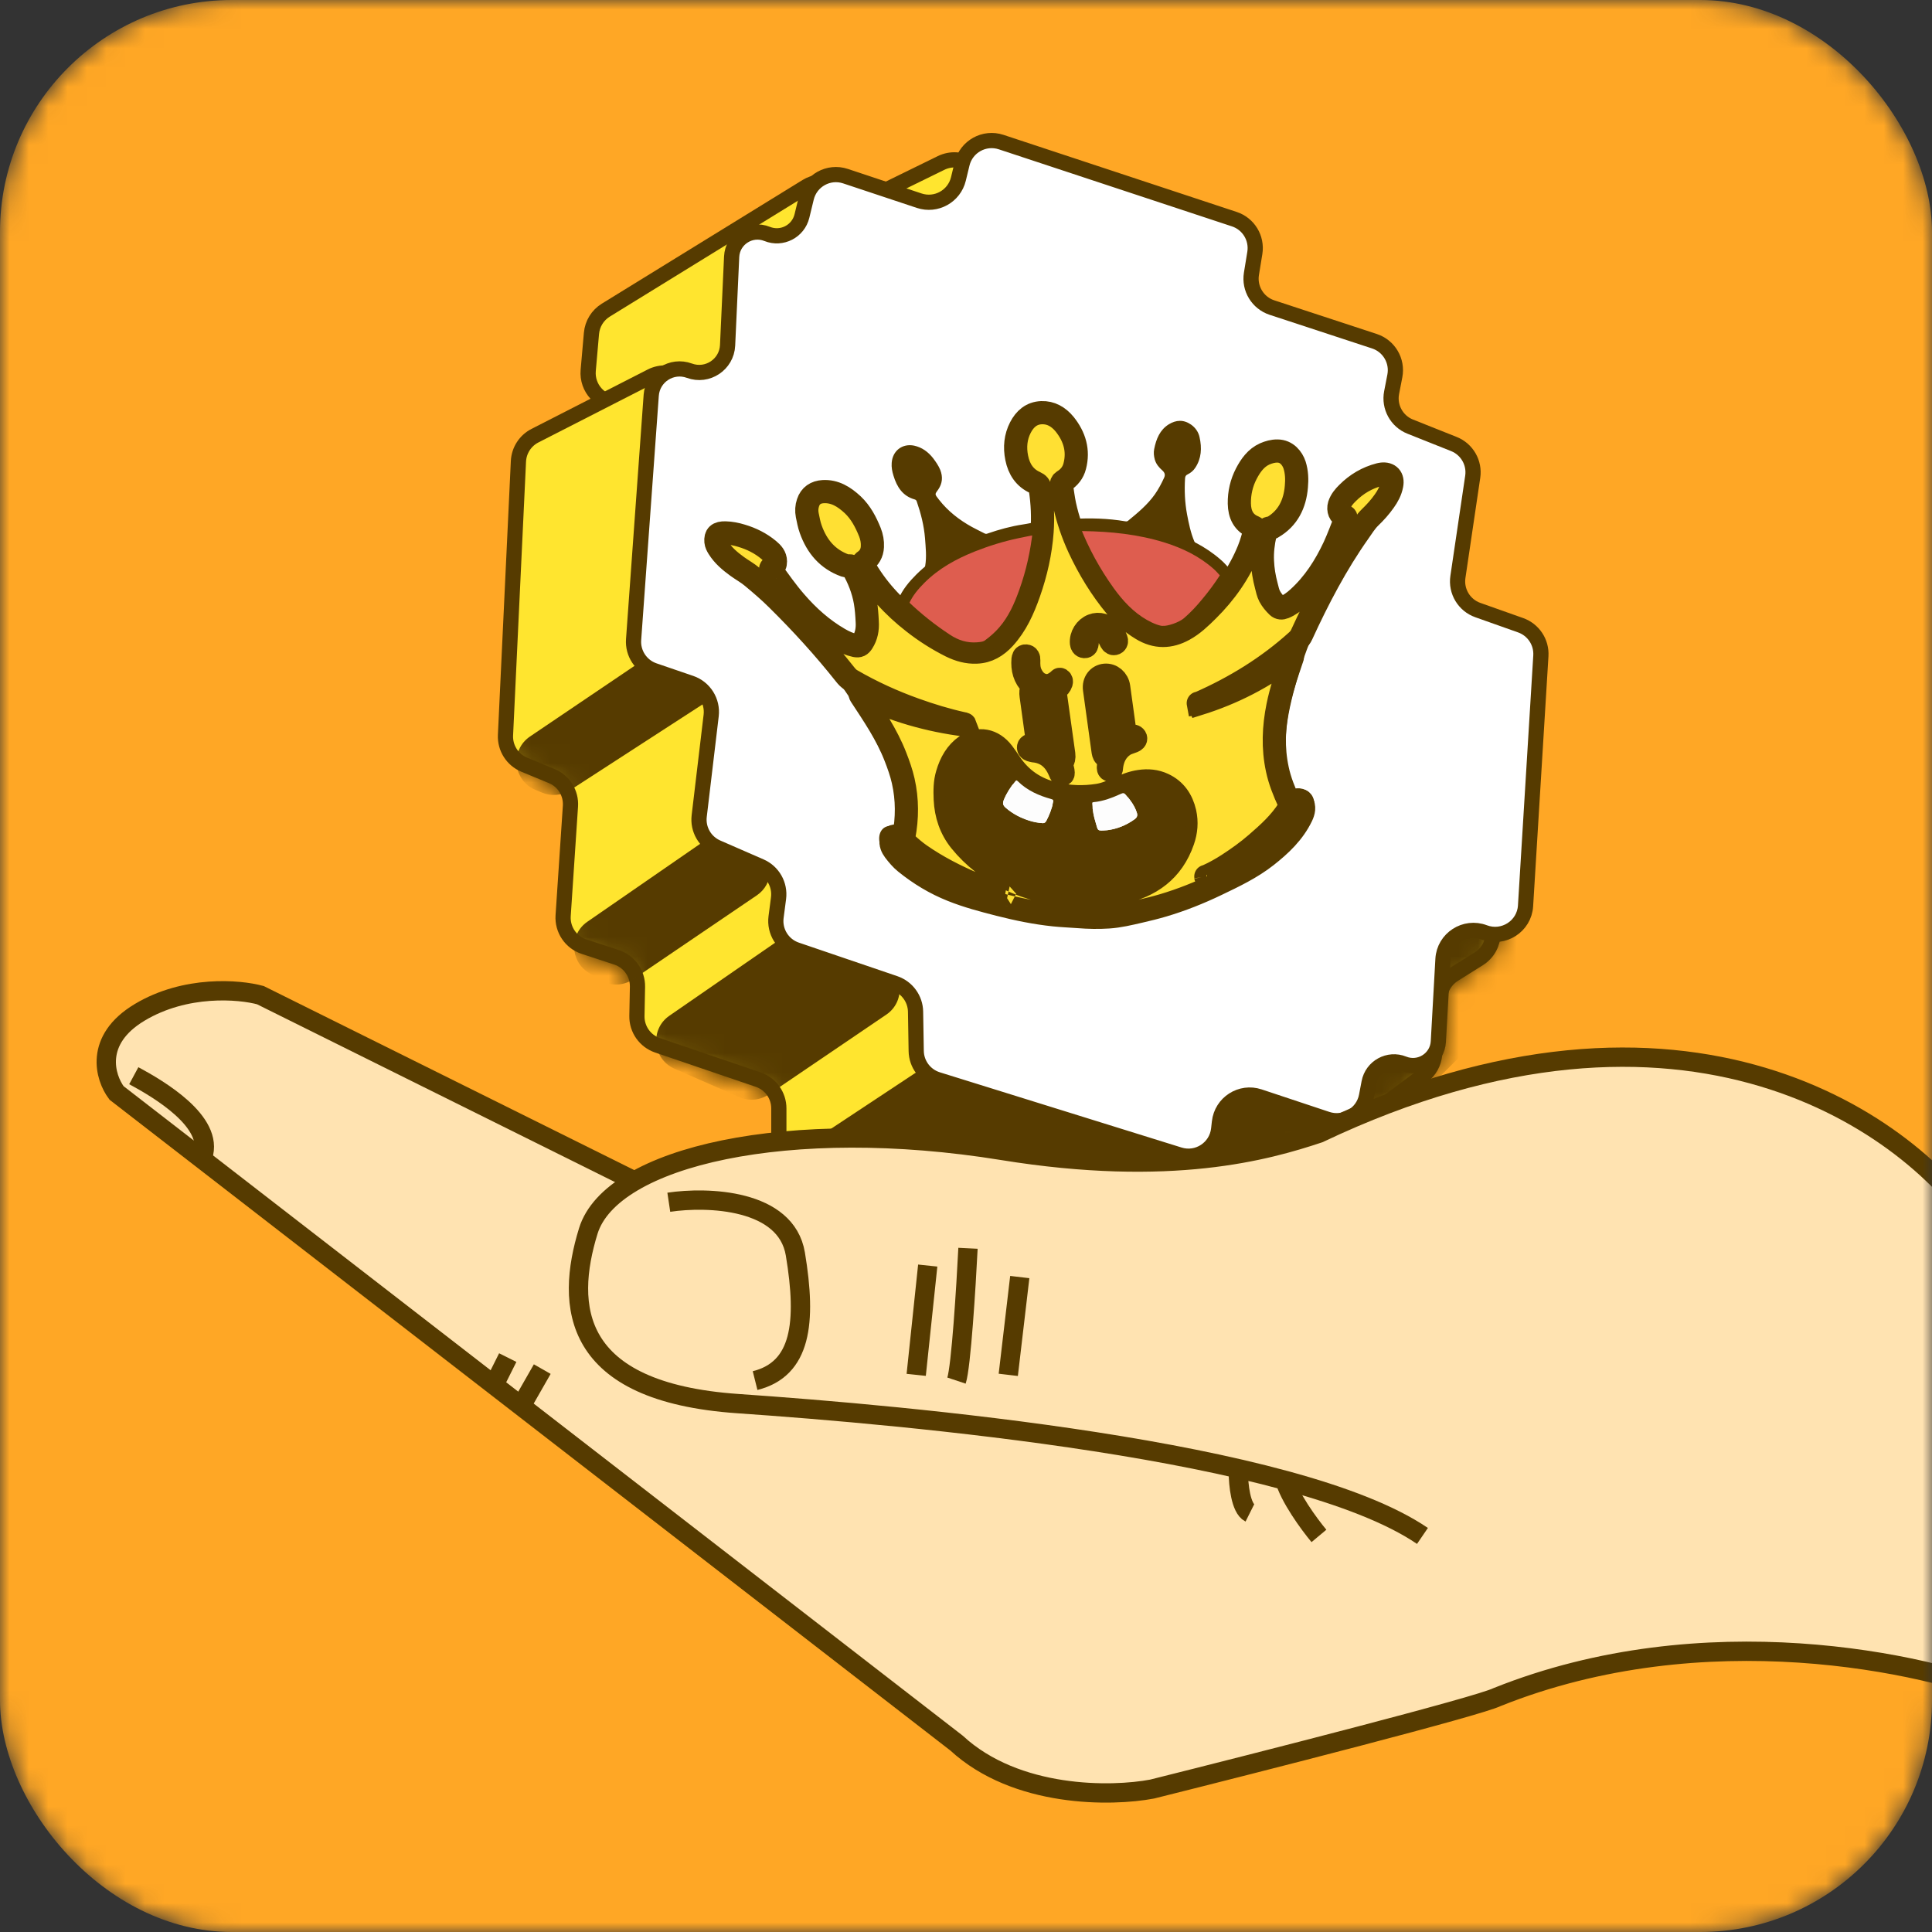 <svg width="100" height="100" viewBox="0 0 100 100" fill="none" xmlns="http://www.w3.org/2000/svg">
<rect x="0" y="0" width="100" height="100" fill="#333333" stroke="none"/>
<mask id="mask0_3818_2456" style="mask-type:alpha" maskUnits="userSpaceOnUse" x="0" y="0" width="100" height="100">
<rect width="100" height="100" rx="12" fill="white"/>
</mask>
<g mask="url(#mask0_3818_2456)">
<rect width="100" height="100" rx="12" fill="#FFA725"/>
<path d="M77.498 87.837C88.218 83.549 99.633 86.051 104 87.837L102.401 63.268L34.731 62.067L13.477 51.509C12.385 51.211 9.606 50.973 7.224 52.402C4.842 53.832 5.437 55.777 6.033 56.571L49.508 90.22C52.604 93.078 57.547 92.999 59.632 92.602C65.19 91.212 76.545 88.314 77.498 87.837Z" fill="#FFE3B1" stroke="#563B00"/>
<path d="M68.268 79.499C67.771 78.904 66.719 77.474 66.481 76.522" stroke="#563B00"/>
<path d="M6.925 55.678C8.215 56.373 11.093 58.06 10.498 59.847" stroke="#563B00"/>
<path d="M64.098 76.225C64.098 76.82 64.217 78.071 64.693 78.309M28.067 70.865L26.876 72.95M26.281 70.269L25.685 71.461" stroke="#563B00"/>
<path d="M45.742 9.889L48.706 8.437C49.73 7.935 50.931 8.654 50.973 9.793L51.06 12.165C51.076 12.618 50.897 13.056 50.568 13.367L43.131 20.395C42.841 20.669 42.457 20.823 42.058 20.826L32.023 20.883C31.096 20.889 30.364 20.095 30.446 19.171L30.614 17.255C30.658 16.759 30.933 16.313 31.357 16.052L41.748 9.651C42.138 9.411 42.614 9.353 43.051 9.492L44.572 9.975C44.959 10.098 45.378 10.067 45.742 9.889Z" fill="#FFE52F" stroke="#563B00" stroke-width="0.787"/>
<path d="M27.69 22.55L33.699 19.478C34.206 19.219 34.812 19.253 35.287 19.568L76.576 46.981C77.529 47.613 77.511 49.019 76.542 49.627L75.249 50.437C74.832 50.699 74.561 51.142 74.517 51.633L74.258 54.576C74.219 55.024 73.99 55.433 73.63 55.702L70.087 58.336L63.672 62.875C63.271 63.159 62.761 63.239 62.293 63.093L60.1 62.408C59.65 62.267 59.16 62.336 58.766 62.595L55.609 64.668C55.209 64.93 54.711 64.997 54.256 64.848L41.399 60.65C40.751 60.439 40.313 59.835 40.313 59.153L40.313 57.371C40.313 56.697 39.884 56.098 39.246 55.881L34.034 54.106C33.386 53.885 32.954 53.27 32.967 52.585L32.996 51.077C33.009 50.386 32.57 49.767 31.913 49.551L30.228 48.998C29.545 48.773 29.101 48.114 29.148 47.397L29.526 41.728C29.571 41.053 29.181 40.426 28.556 40.168L27.136 39.581C26.522 39.327 26.133 38.715 26.164 38.051L26.834 23.878C26.861 23.314 27.187 22.807 27.69 22.55Z" fill="#FFE52F" stroke="#563B00" stroke-width="0.787"/>
<mask id="mask1_3818_2456" style="mask-type:alpha" maskUnits="userSpaceOnUse" x="25" y="18" width="53" height="48">
<path d="M27.686 22.55L33.695 19.478C34.202 19.219 34.809 19.253 35.283 19.568L76.572 46.981C77.525 47.613 77.507 49.019 76.538 49.627L75.246 50.437C74.828 50.699 74.557 51.142 74.514 51.633L74.255 54.576C74.215 55.024 73.986 55.433 73.626 55.702L70.083 58.336L63.668 62.875C63.267 63.159 62.758 63.239 62.289 63.093L60.096 62.408C59.646 62.267 59.156 62.336 58.762 62.595L55.606 64.668C55.205 64.93 54.707 64.997 54.252 64.848L41.395 60.65C40.747 60.439 40.309 59.835 40.309 59.153L40.309 57.371C40.309 56.697 39.88 56.098 39.242 55.881L34.03 54.106C33.382 53.885 32.95 53.27 32.963 52.585L32.992 51.077C33.005 50.386 32.566 49.767 31.909 49.551L30.224 48.998C29.541 48.773 29.097 48.114 29.145 47.397L29.522 41.728C29.567 41.053 29.177 40.426 28.552 40.168L27.132 39.581C26.518 39.327 26.129 38.715 26.16 38.051L26.83 23.878C26.857 23.314 27.183 22.807 27.686 22.55Z" fill="url(#paint0_linear_3818_2456)" stroke="url(#paint1_linear_3818_2456)" stroke-width="0.787"/>
</mask>
<g mask="url(#mask1_3818_2456)">
<path d="M42.773 58.583L47.606 55.385C47.895 55.194 48.239 55.103 48.584 55.127L58.099 55.787C58.464 55.812 58.826 55.71 59.124 55.497L72.65 45.834C72.974 45.603 73.374 45.503 73.769 45.554L80.275 46.402C81.571 46.571 82.109 48.154 81.184 49.078L63.1 67.135C62.678 67.556 62.054 67.703 61.489 67.514L43.144 61.39C41.899 60.975 41.679 59.308 42.773 58.583Z" fill="#563B00"/>
<path d="M39.789 56.648L45.876 52.516C46.861 51.847 46.776 50.37 45.722 49.818L42.536 48.149C42.018 47.878 41.392 47.916 40.911 48.248L34.645 52.576C33.63 53.277 33.778 54.819 34.908 55.314L38.272 56.788C38.768 57.005 39.341 56.953 39.789 56.648Z" fill="#563B00"/>
<path d="M32.773 50.688L39.174 46.342C40.04 45.754 40.102 44.502 39.3 43.831L38.734 43.358C38.191 42.903 37.412 42.867 36.829 43.27L30.399 47.711C29.471 48.352 29.498 49.732 30.45 50.336L31.045 50.714C31.575 51.051 32.254 51.04 32.773 50.688Z" fill="#563B00"/>
<path d="M29.518 40.895L36.364 36.459C37.163 35.941 37.323 34.837 36.704 34.113L36.394 33.751C35.873 33.143 34.979 33.022 34.315 33.47L27.433 38.121C26.397 38.821 26.55 40.391 27.702 40.877L28.05 41.024C28.53 41.227 29.08 41.178 29.518 40.895Z" fill="#563B00"/>
</g>
<path d="M51.821 7.355L63.889 11.344C64.624 11.587 65.073 12.327 64.95 13.091L64.774 14.171C64.65 14.936 65.101 15.678 65.837 15.92L71.142 17.662C71.895 17.91 72.347 18.679 72.197 19.458L72.03 20.32C71.886 21.062 72.29 21.802 72.992 22.082L75.254 22.983C75.932 23.254 76.335 23.955 76.228 24.677L75.461 29.862C75.35 30.607 75.783 31.326 76.492 31.577L78.709 32.363C79.371 32.598 79.797 33.242 79.755 33.944L78.962 46.888C78.897 47.947 77.818 48.638 76.826 48.261C75.83 47.883 74.748 48.58 74.688 49.643L74.449 53.911C74.399 54.81 73.481 55.393 72.645 55.057C71.877 54.747 71.017 55.218 70.863 56.032L70.731 56.726C70.554 57.663 69.591 58.228 68.687 57.927L65.18 56.761C64.229 56.444 63.228 57.086 63.118 58.083L63.078 58.442C62.97 59.426 61.991 60.068 61.045 59.773L48.529 55.878C47.88 55.675 47.434 55.08 47.423 54.4L47.389 52.364C47.378 51.7 46.951 51.114 46.322 50.9L41.223 49.163C40.513 48.922 40.072 48.213 40.169 47.469L40.297 46.49C40.387 45.794 40.007 45.123 39.365 44.843L37.125 43.866C36.488 43.588 36.108 42.926 36.191 42.236L36.81 37.035C36.898 36.297 36.459 35.599 35.757 35.358L33.855 34.707C33.179 34.476 32.743 33.817 32.795 33.104L33.707 20.462C33.777 19.485 34.764 18.849 35.682 19.187C36.616 19.531 37.614 18.868 37.66 17.875L37.87 13.288C37.913 12.367 38.852 11.764 39.707 12.108C40.465 12.413 41.316 11.975 41.508 11.182L41.736 10.242C41.953 9.346 42.889 8.827 43.763 9.118L47.579 10.388C48.453 10.679 49.39 10.16 49.607 9.264L49.797 8.48C50.013 7.585 50.947 7.066 51.821 7.355Z" fill="white" stroke="#563B00" stroke-width="0.787"/>
<path d="M68.266 58.656C87.323 49.603 99.036 58.258 102.51 63.718L102.51 82.477L73.626 79.5C67.075 75.033 46.826 73.246 38.191 72.651C29.555 72.055 29.258 67.589 30.449 63.718C31.64 59.847 40.871 57.762 51.888 59.549C60.614 60.964 65.586 59.549 68.266 58.656Z" fill="#FFE3B1"/>
<path d="M102.51 63.718C99.036 58.258 87.323 49.603 68.266 58.656C65.586 59.549 60.614 60.964 51.888 59.549C40.871 57.762 31.64 59.847 30.449 63.718C29.258 67.589 29.555 72.055 38.191 72.651C46.826 73.246 67.075 75.033 73.626 79.5" stroke="#563B00"/>
<path d="M52.783 66.1L52.188 71.162M50.103 64.611C50.004 66.597 49.746 70.746 49.508 71.46M48.019 65.505L47.423 71.162" stroke="#563B00"/>
<path d="M34.617 62.228C36.602 61.931 40.691 62.05 41.168 64.908C41.763 68.482 41.465 70.864 39.083 71.459" stroke="#563B00"/>
<path d="M46.615 31.13C46.808 30.416 47.267 29.907 47.795 29.454C47.849 29.405 47.879 29.358 47.888 29.288C47.968 28.812 47.913 28.329 47.878 27.852C47.825 27.204 47.666 26.579 47.452 25.959C47.431 25.897 47.403 25.868 47.34 25.849C46.725 25.676 46.424 25.209 46.245 24.617C46.178 24.401 46.136 24.184 46.154 23.96C46.195 23.33 46.707 22.942 47.314 23.066C47.722 23.156 48.04 23.387 48.299 23.718C48.441 23.908 48.576 24.099 48.669 24.325C48.81 24.692 48.776 25.017 48.57 25.327C48.387 25.59 48.358 25.555 48.601 25.862C49.067 26.46 49.653 26.914 50.305 27.274C50.522 27.394 50.75 27.5 50.967 27.613C51.019 27.64 51.067 27.636 51.124 27.612C51.717 27.407 52.326 27.239 52.952 27.145C53.209 27.109 53.461 27.036 53.727 27.025C53.775 27.021 53.785 27.007 53.789 26.95C53.818 26.536 53.803 26.119 53.727 25.702C53.702 25.565 53.7 25.419 53.65 25.278C53.631 25.229 53.609 25.2 53.564 25.185C53.002 24.95 52.645 24.526 52.467 23.941C52.236 23.189 52.282 22.47 52.66 21.809C52.865 21.449 53.181 21.224 53.594 21.175C53.899 21.135 54.21 21.095 54.529 21.205C55.041 21.387 55.374 21.769 55.604 22.242C55.91 22.873 56.031 23.527 55.823 24.185C55.709 24.544 55.506 24.84 55.193 25.039C55.148 25.068 55.128 25.096 55.129 25.152C55.15 25.518 55.193 25.875 55.279 26.234C55.323 26.42 55.379 26.605 55.441 26.789C55.461 26.845 55.469 26.863 55.529 26.858C56.435 26.808 57.339 26.829 58.242 26.982C58.292 26.99 58.341 26.992 58.385 26.957C58.888 26.545 59.395 26.126 59.777 25.585C59.965 25.315 60.119 25.023 60.255 24.726C60.32 24.581 60.292 24.469 60.167 24.354C59.993 24.199 59.842 24.029 59.772 23.788C59.722 23.602 59.704 23.427 59.74 23.246C59.844 22.718 60.035 22.252 60.494 21.964C60.87 21.734 61.261 21.705 61.653 21.98C61.875 22.138 62.034 22.364 62.089 22.631C62.215 23.19 62.186 23.73 61.869 24.208C61.769 24.363 61.632 24.476 61.472 24.554C61.375 24.601 61.346 24.654 61.338 24.768C61.301 25.386 61.326 26.004 61.441 26.62C61.531 27.093 61.628 27.572 61.818 28.024C61.853 28.103 61.897 28.156 61.969 28.194C62.463 28.466 62.932 28.779 63.299 29.233C63.395 29.351 63.48 29.483 63.584 29.619C63.712 29.399 63.833 29.179 63.955 28.959C64.198 28.514 64.387 28.035 64.532 27.541C64.553 27.475 64.548 27.438 64.492 27.386C64.228 27.15 64.076 26.841 63.981 26.507C63.776 25.766 63.996 25.113 64.293 24.485C64.43 24.201 64.573 23.916 64.776 23.67C65.137 23.245 65.59 23.04 66.148 23.117C66.601 23.178 66.946 23.432 67.134 23.871C67.243 24.127 67.276 24.415 67.296 24.692C67.333 25.22 67.251 25.728 67.067 26.2C66.807 26.875 66.401 27.418 65.721 27.694C65.664 27.718 65.656 27.75 65.649 27.789C65.563 28.221 65.514 28.662 65.522 29.111C65.533 29.724 65.727 30.289 65.986 30.842C66.004 30.884 66.028 30.927 66.057 30.962C66.201 31.171 66.284 31.195 66.485 31.063C66.791 30.858 67.048 30.601 67.297 30.332C67.555 30.043 67.806 29.748 68.036 29.43C68.571 28.68 69.02 27.874 69.369 27.007C69.392 26.954 69.406 26.928 69.334 26.89C69.176 26.803 69.081 26.552 69.117 26.327C69.168 25.993 69.366 25.754 69.579 25.532C70.112 24.985 70.738 24.587 71.459 24.339C71.656 24.27 71.847 24.241 72.055 24.381C72.242 24.503 72.27 24.665 72.272 24.855C72.268 25.178 72.136 25.456 71.989 25.716C71.79 26.075 71.535 26.389 71.218 26.652C70.901 26.914 70.681 27.257 70.489 27.629C70.118 28.333 69.733 29.026 69.348 29.718C68.924 30.484 68.573 31.294 68.242 32.109C67.827 33.114 67.426 34.131 67.127 35.184C66.866 36.112 66.624 37.052 66.559 38.032C66.518 38.618 66.531 39.2 66.661 39.783C66.74 40.137 66.842 40.476 67.002 40.797C67.043 40.876 67.067 40.918 67.171 40.877C67.501 40.759 67.874 40.991 67.984 41.343C68.1 41.699 68.018 42.029 67.89 42.338C67.602 43.029 67.136 43.577 66.601 44.062C65.475 45.074 64.161 45.786 62.766 46.348C62.017 46.649 61.249 46.901 60.476 47.122C60.002 47.259 59.509 47.348 59.027 47.467C58.244 47.657 57.437 47.678 56.645 47.756C56.368 47.78 56.085 47.755 55.803 47.742C55.491 47.732 55.177 47.703 54.865 47.693C54.394 47.672 53.93 47.618 53.459 47.553C52.596 47.434 51.738 47.301 50.891 47.067C49.682 46.732 48.499 46.319 47.408 45.644C46.829 45.284 46.296 44.863 45.873 44.306C45.716 44.099 45.581 43.87 45.528 43.615C45.425 43.137 45.672 42.678 46.218 42.756C46.299 42.768 46.299 42.723 46.311 42.678C46.377 42.45 46.385 42.203 46.389 41.968C46.4 41.518 46.339 41.074 46.236 40.634C46.055 39.897 45.757 39.195 45.414 38.517C44.638 36.997 43.661 35.609 42.652 34.25C41.965 33.324 41.224 32.453 40.433 31.619C40.006 31.169 39.606 30.699 39.19 30.242C38.945 29.966 38.66 29.752 38.337 29.571C37.786 29.285 37.318 28.89 36.976 28.351C36.883 28.207 36.82 28.061 36.797 27.892C36.752 27.611 37.006 27.335 37.276 27.356C37.93 27.418 38.559 27.608 39.157 27.928C39.524 28.123 39.888 28.331 40.165 28.667C40.362 28.903 40.412 29.177 40.304 29.408C40.3 29.421 40.296 29.441 40.285 29.448C40.116 29.545 40.25 29.635 40.316 29.717C40.955 30.553 41.663 31.319 42.477 31.968C42.991 32.384 43.515 32.787 44.122 33.042C44.407 33.163 44.493 33.13 44.566 32.819C44.656 32.457 44.671 32.082 44.667 31.696C44.65 31.001 44.392 30.372 44.094 29.753C44.053 29.675 44.012 29.647 43.931 29.629C43.093 29.425 42.511 28.869 42.074 28.123C41.914 27.846 41.771 27.562 41.691 27.246C41.601 26.906 41.482 26.568 41.536 26.209C41.606 25.709 41.984 25.27 42.491 25.193C43.145 25.084 43.669 25.354 44.13 25.831C44.515 26.234 44.882 26.651 45.117 27.161C45.393 27.751 45.456 28.34 45.21 28.932C45.205 28.945 45.201 28.958 45.191 28.971C45.013 29.139 45.108 29.296 45.217 29.469C45.575 30.032 46.009 30.532 46.464 31.01C46.512 31.05 46.54 31.117 46.615 31.13ZM62.042 36.436C62.025 36.399 62.024 36.393 62.024 36.393C62.03 36.392 62.03 36.392 62.036 36.392C62.054 36.39 62.072 36.382 62.09 36.381C63.936 35.564 65.642 34.519 67.145 33.156C67.242 33.065 67.32 32.97 67.376 32.844C68.226 30.983 69.17 29.183 70.341 27.528C70.525 27.271 70.688 26.997 70.919 26.774C71.186 26.509 71.44 26.233 71.654 25.929C71.832 25.679 71.977 25.407 72.038 25.097C72.107 24.718 71.906 24.495 71.534 24.535C71.492 24.538 71.445 24.549 71.404 24.559C70.763 24.724 70.212 25.052 69.747 25.517C69.57 25.691 69.408 25.883 69.327 26.131C69.241 26.392 69.352 26.667 69.571 26.71C69.684 26.732 69.672 26.784 69.647 26.862C69.457 27.341 69.281 27.825 69.066 28.294C68.597 29.304 68.011 30.218 67.193 30.949C66.977 31.146 66.739 31.319 66.469 31.432C66.354 31.48 66.231 31.472 66.134 31.386C65.973 31.235 65.828 31.065 65.72 30.859C65.63 30.69 65.598 30.503 65.548 30.317C65.434 29.891 65.364 29.467 65.346 29.031C65.324 28.559 65.382 28.098 65.483 27.645C65.52 27.471 65.559 27.309 65.786 27.327C65.817 27.331 65.849 27.296 65.883 27.28C66.66 26.825 67.021 26.09 67.103 25.184C67.137 24.814 67.127 24.435 67.009 24.065C66.894 23.715 66.605 23.342 66.124 23.34C65.893 23.342 65.676 23.4 65.469 23.488C65.01 23.687 64.73 24.085 64.51 24.517C64.264 24.982 64.142 25.512 64.151 26.062C64.16 26.612 64.362 27.062 64.909 27.279C64.994 27.316 64.981 27.355 64.965 27.419C64.862 27.771 64.771 28.127 64.635 28.462C64.144 29.664 63.421 30.685 62.521 31.575C62.141 31.951 61.755 32.328 61.279 32.585C60.561 32.979 59.835 33.006 59.09 32.547C58.584 32.237 58.142 31.853 57.762 31.393C56.995 30.462 56.367 29.441 55.857 28.348C55.527 27.636 55.273 26.899 55.106 26.129C55.036 25.8 54.997 25.474 54.946 25.143C54.922 25.019 54.956 24.953 55.051 24.893C55.336 24.71 55.544 24.457 55.632 24.12C55.832 23.323 55.629 22.601 55.107 21.951C54.793 21.568 54.396 21.337 53.911 21.355C53.397 21.376 53.049 21.673 52.819 22.124C52.564 22.615 52.515 23.139 52.629 23.698C52.746 24.283 53.039 24.732 53.584 24.974C53.746 25.048 53.823 25.123 53.85 25.317C53.964 26.054 53.992 26.786 53.94 27.512C53.86 28.608 53.622 29.661 53.263 30.675C52.963 31.537 52.595 32.355 51.981 33.024C51.59 33.451 51.129 33.727 50.548 33.747C50.088 33.763 49.645 33.644 49.221 33.435C48.535 33.098 47.888 32.687 47.28 32.203C46.236 31.385 45.35 30.432 44.696 29.263C44.64 29.166 44.634 29.123 44.728 29.057C44.983 28.876 45.137 28.628 45.158 28.291C45.17 28.03 45.124 27.781 45.03 27.543C44.824 27.017 44.566 26.52 44.14 26.122C43.699 25.705 43.22 25.407 42.604 25.442C42.224 25.464 41.94 25.654 41.826 26.018C41.762 26.22 41.744 26.437 41.786 26.655C41.838 26.904 41.878 27.147 41.966 27.386C42.285 28.288 42.851 28.947 43.741 29.266C43.798 29.286 43.854 29.294 43.914 29.288C43.98 29.282 44.063 29.268 44.119 29.365C44.446 29.924 44.679 30.511 44.791 31.147C44.851 31.49 44.868 31.83 44.891 32.176C44.915 32.573 44.848 32.921 44.643 33.243C44.542 33.397 44.458 33.449 44.27 33.409C43.976 33.347 43.697 33.22 43.432 33.066C42.571 32.561 41.83 31.905 41.17 31.141C40.721 30.618 40.328 30.064 39.928 29.505C39.89 29.452 39.865 29.403 39.952 29.37C40.091 29.32 40.142 29.201 40.14 29.056C40.134 28.791 39.969 28.615 39.79 28.46C39.37 28.112 38.894 27.876 38.386 27.725C38.113 27.642 37.832 27.591 37.55 27.578C37.166 27.568 37.032 27.7 37.059 28.027C37.069 28.146 37.126 28.249 37.189 28.351C37.439 28.753 37.789 29.044 38.161 29.315C38.418 29.501 38.695 29.653 38.943 29.859C39.383 30.231 39.819 30.61 40.233 31.01C41.48 32.24 42.662 33.528 43.747 34.906C43.835 35.018 43.928 35.117 44.054 35.195C45.12 35.815 46.23 36.317 47.376 36.727C48.182 37.016 49.008 37.265 49.836 37.45C49.88 37.459 49.933 37.448 49.962 37.522C48.079 37.285 46.268 36.769 44.527 35.931C44.526 35.963 44.533 35.975 44.54 35.98C45.211 37.003 45.904 38.011 46.349 39.161C46.509 39.571 46.652 39.989 46.753 40.416C46.972 41.384 46.965 42.347 46.785 43.294C46.763 43.435 46.789 43.541 46.901 43.644C47.131 43.858 47.367 44.065 47.629 44.244C48.518 44.867 49.467 45.352 50.455 45.764C50.707 45.868 50.948 45.986 51.213 46.051C51.458 46.111 51.702 46.197 51.95 46.276C51.901 46.274 51.851 46.266 51.807 46.257C50.326 45.928 48.917 45.376 47.627 44.497C47.351 44.307 47.081 44.109 46.84 43.865C46.755 43.778 46.687 43.682 46.682 43.556C46.677 43.392 46.604 43.304 46.436 43.275C46.268 43.245 46.172 43.304 46.134 43.466C46.09 43.679 46.177 43.867 46.296 44.021C46.467 44.247 46.649 44.465 46.868 44.641C47.608 45.24 48.41 45.719 49.274 46.066C50.073 46.387 50.9 46.604 51.726 46.815C52.66 47.055 53.605 47.249 54.562 47.347C54.982 47.391 55.398 47.405 55.816 47.437C56.338 47.473 56.864 47.489 57.382 47.456C57.937 47.419 58.474 47.295 59.003 47.165C59.41 47.072 59.816 46.972 60.214 46.854C61.161 46.573 62.077 46.2 62.968 45.779C63.87 45.35 64.772 44.921 65.557 44.3C66.281 43.729 66.954 43.099 67.37 42.233C67.484 42.001 67.543 41.768 67.393 41.516C67.329 41.401 67.214 41.367 67.075 41.417C66.965 41.459 66.842 41.533 66.884 41.662C66.957 41.884 66.869 42.037 66.761 42.186C66.375 42.733 65.909 43.199 65.396 43.625C64.807 44.114 64.172 44.538 63.489 44.884C63.165 45.046 62.847 45.214 62.499 45.333C62.872 45.173 63.227 44.971 63.567 44.744C64.075 44.414 64.574 44.059 65.036 43.657C65.655 43.12 66.261 42.573 66.71 41.861C66.78 41.748 66.778 41.646 66.725 41.525C66.472 40.971 66.242 40.409 66.117 39.813C65.885 38.707 65.93 37.62 66.147 36.544C66.316 35.699 66.6 34.895 66.872 34.086C66.884 34.041 66.921 33.999 66.885 33.92C65.425 35.063 63.804 35.886 62.042 36.436ZM50.593 33.547C50.792 33.529 51.002 33.51 51.163 33.395C51.444 33.186 51.71 32.953 51.946 32.679C52.455 32.089 52.771 31.383 53.034 30.645C53.399 29.631 53.631 28.578 53.749 27.491C53.763 27.376 53.731 27.36 53.636 27.381C53.31 27.442 52.984 27.509 52.653 27.577C51.861 27.742 51.09 27.982 50.346 28.277C49.343 28.677 48.41 29.19 47.634 29.962C47.286 30.31 46.967 30.687 46.764 31.154C46.723 31.253 46.743 31.308 46.814 31.384C47.487 32.026 48.204 32.595 48.974 33.103C49.481 33.425 50.008 33.586 50.593 33.547ZM60.211 32.694C60.767 32.618 61.158 32.501 61.479 32.226C61.839 31.921 62.161 31.57 62.464 31.201C62.802 30.791 63.12 30.357 63.416 29.907C63.477 29.812 63.509 29.74 63.409 29.629C63.279 29.482 63.149 29.335 63.004 29.209C62.228 28.525 61.335 28.099 60.381 27.798C58.962 27.348 57.525 27.211 56.074 27.189C55.934 27.189 55.791 27.163 55.649 27.195C55.59 27.207 55.555 27.222 55.602 27.294C55.617 27.318 55.622 27.356 55.639 27.386C56.089 28.529 56.674 29.598 57.39 30.597C57.895 31.299 58.473 31.912 59.214 32.346C59.571 32.554 59.923 32.764 60.211 32.694Z" fill="#563B00"/>
<mask id="path-17-outside-1_3818_2456" maskUnits="userSpaceOnUse" x="35.218" y="18.733" width="40.684" height="31.03" fill="black">
<rect fill="white" x="35.218" y="18.733" width="40.684" height="31.03"/>
<path d="M62.039 36.434C63.801 35.884 65.415 35.063 66.883 33.925C66.918 34.004 66.881 34.045 66.869 34.091C66.598 34.9 66.313 35.704 66.144 36.548C65.927 37.625 65.877 38.712 66.115 39.818C66.24 40.414 66.469 40.976 66.722 41.529C66.776 41.651 66.778 41.759 66.708 41.866C66.264 42.577 65.653 43.125 65.033 43.662C64.571 44.064 64.073 44.419 63.565 44.749C63.224 44.969 62.868 45.172 62.496 45.338C62.839 45.219 63.163 45.057 63.487 44.889C64.169 44.543 64.804 44.119 65.394 43.63C65.901 43.204 66.373 42.744 66.759 42.191C66.865 42.036 66.948 41.889 66.881 41.667C66.839 41.538 66.963 41.464 67.073 41.422C67.212 41.372 67.32 41.406 67.39 41.52C67.535 41.773 67.476 42.006 67.368 42.238C66.952 43.104 66.278 43.734 65.554 44.305C64.763 44.927 63.861 45.355 62.965 45.784C62.075 46.211 61.158 46.578 60.211 46.859C59.814 46.977 59.408 47.076 59.001 47.17C58.464 47.294 57.928 47.424 57.38 47.46C56.861 47.494 56.336 47.484 55.813 47.442C55.395 47.41 54.979 47.396 54.559 47.352C53.603 47.253 52.663 47.059 51.723 46.82C50.897 46.609 50.07 46.392 49.271 46.071C48.402 45.724 47.605 45.245 46.865 44.646C46.646 44.469 46.464 44.251 46.293 44.026C46.174 43.866 46.087 43.677 46.131 43.471C46.17 43.309 46.265 43.25 46.433 43.279C46.602 43.309 46.675 43.397 46.679 43.561C46.684 43.687 46.753 43.789 46.837 43.87C47.078 44.114 47.349 44.312 47.625 44.502C48.915 45.387 50.323 45.932 51.804 46.262C51.848 46.271 51.898 46.279 51.947 46.281C51.699 46.202 51.457 46.122 51.21 46.056C50.946 45.991 50.704 45.873 50.453 45.769C49.471 45.356 48.514 44.866 47.626 44.249C47.37 44.069 47.129 43.863 46.898 43.649C46.786 43.545 46.759 43.434 46.783 43.299C46.962 42.346 46.969 41.389 46.751 40.421C46.655 39.993 46.506 39.576 46.346 39.166C45.901 38.016 45.208 37.008 44.538 35.985C44.53 35.973 44.523 35.968 44.525 35.936C46.264 36.768 48.071 37.29 49.959 37.526C49.93 37.447 49.871 37.465 49.834 37.455C48.999 37.27 48.179 37.021 47.373 36.732C46.227 36.322 45.117 35.819 44.052 35.199C43.925 35.122 43.833 35.023 43.744 34.91C42.653 33.533 41.471 32.239 40.231 31.015C39.822 30.608 39.38 30.23 38.94 29.864C38.698 29.658 38.416 29.506 38.159 29.32C37.787 29.049 37.436 28.758 37.186 28.356C37.123 28.254 37.066 28.145 37.056 28.032C37.029 27.705 37.163 27.573 37.548 27.583C37.829 27.589 38.11 27.646 38.383 27.73C38.891 27.881 39.368 28.116 39.787 28.465C39.973 28.619 40.137 28.795 40.137 29.061C40.14 29.212 40.095 29.33 39.949 29.375C39.863 29.408 39.888 29.456 39.925 29.51C40.325 30.069 40.719 30.629 41.168 31.146C41.827 31.91 42.569 32.572 43.429 33.071C43.694 33.225 43.973 33.352 44.268 33.414C44.456 33.454 44.54 33.402 44.64 33.248C44.845 32.925 44.913 32.578 44.888 32.181C44.871 31.834 44.848 31.494 44.789 31.152C44.678 30.522 44.444 29.929 44.117 29.37C44.061 29.273 43.978 29.287 43.911 29.293C43.851 29.298 43.796 29.291 43.738 29.27C42.841 28.945 42.283 28.293 41.963 27.391C41.876 27.152 41.835 26.902 41.783 26.66C41.741 26.442 41.754 26.226 41.823 26.023C41.942 25.652 42.227 25.468 42.602 25.447C43.211 25.412 43.691 25.711 44.138 26.127C44.558 26.526 44.815 27.022 45.027 27.547C45.121 27.786 45.169 28.041 45.155 28.296C45.141 28.632 44.987 28.887 44.725 29.062C44.631 29.127 44.637 29.171 44.693 29.267C45.348 30.443 46.234 31.396 47.278 32.208C47.885 32.685 48.532 33.096 49.218 33.44C49.643 33.649 50.086 33.774 50.545 33.752C51.133 33.731 51.593 33.449 51.979 33.029C52.592 32.36 52.96 31.542 53.261 30.679C53.619 29.66 53.857 28.607 53.938 27.517C53.989 26.785 53.961 26.053 53.847 25.322C53.816 25.135 53.743 25.053 53.581 24.979C53.036 24.736 52.742 24.282 52.626 23.703C52.512 23.144 52.567 22.613 52.816 22.129C53.047 21.684 53.388 21.381 53.909 21.36C54.393 21.342 54.79 21.573 55.105 21.956C55.626 22.606 55.836 23.328 55.629 24.125C55.543 24.468 55.334 24.721 55.048 24.898C54.953 24.957 54.926 25.023 54.943 25.148C54.995 25.479 55.034 25.805 55.103 26.134C55.27 26.898 55.524 27.635 55.854 28.352C56.364 29.446 56.986 30.467 57.759 31.398C58.139 31.858 58.583 32.248 59.087 32.552C59.832 33.011 60.564 32.983 61.277 32.59C61.752 32.332 62.139 31.956 62.519 31.58C63.418 30.69 64.146 29.662 64.632 28.467C64.768 28.132 64.865 27.775 64.963 27.424C64.978 27.36 64.991 27.32 64.907 27.284C64.36 27.067 64.158 26.616 64.148 26.066C64.139 25.517 64.262 24.993 64.507 24.521C64.728 24.096 65.008 23.698 65.466 23.492C65.673 23.404 65.89 23.341 66.121 23.345C66.602 23.347 66.892 23.726 67.007 24.07C67.124 24.439 67.134 24.818 67.1 25.189C67.025 26.094 66.657 26.83 65.881 27.285C65.852 27.3 65.815 27.335 65.784 27.332C65.556 27.314 65.523 27.469 65.481 27.65C65.379 28.102 65.321 28.563 65.344 29.036C65.361 29.471 65.432 29.895 65.546 30.322C65.596 30.508 65.627 30.688 65.718 30.864C65.824 31.063 65.97 31.234 66.131 31.39C66.229 31.483 66.351 31.485 66.466 31.436C66.743 31.323 66.974 31.15 67.191 30.954C68.007 30.216 68.593 29.303 69.063 28.299C69.278 27.83 69.455 27.346 69.644 26.867C69.676 26.788 69.687 26.736 69.569 26.715C69.356 26.671 69.245 26.396 69.324 26.136C69.406 25.888 69.568 25.696 69.745 25.522C70.21 25.056 70.761 24.729 71.401 24.564C71.442 24.554 71.49 24.543 71.532 24.539C71.903 24.5 72.111 24.722 72.035 25.102C71.975 25.418 71.83 25.684 71.651 25.934C71.433 26.245 71.184 26.52 70.916 26.778C70.685 27.002 70.522 27.276 70.339 27.533C69.168 29.188 68.225 30.994 67.373 32.849C67.317 32.974 67.24 33.07 67.142 33.161C65.639 34.523 63.934 35.569 62.087 36.386C62.07 36.393 62.052 36.395 62.034 36.397C62.028 36.397 62.028 36.397 62.022 36.398C62.021 36.392 62.022 36.398 62.039 36.434ZM56.995 46.349C57.434 46.316 57.732 46.27 58.022 46.206C59.54 45.874 60.689 45.075 61.228 43.514C61.393 43.038 61.436 42.553 61.324 42.05C61.173 41.399 60.829 40.891 60.217 40.604C59.821 40.418 59.408 40.385 58.991 40.448C58.603 40.502 58.252 40.647 57.902 40.798C57.557 40.949 57.214 41.107 56.833 41.166C56.088 41.283 55.337 41.262 54.588 41.082C53.613 40.852 52.824 40.334 52.252 39.455C52.143 39.287 52.023 39.121 51.904 38.961C51.391 38.291 50.648 38.155 49.999 38.605C49.499 38.954 49.211 39.467 49.037 40.059C48.907 40.482 48.907 40.925 48.926 41.373C48.963 42.167 49.205 42.905 49.711 43.531C50.394 44.375 51.238 45.021 52.19 45.481C53.786 46.249 55.445 46.449 56.995 46.349ZM53.725 38.576C53.674 38.606 53.627 38.572 53.584 38.57C53.535 38.568 53.485 38.56 53.436 38.558C53.339 38.56 53.233 38.589 53.236 38.696C53.236 38.785 53.333 38.826 53.421 38.844C53.446 38.848 53.478 38.858 53.502 38.862C54.125 38.92 54.556 39.262 54.82 39.852C54.846 39.913 54.873 39.974 54.9 40.035C54.916 40.065 54.945 40.1 54.986 40.09C55.028 40.08 55.029 40.042 55.029 39.998C55.024 39.878 54.99 39.761 54.945 39.657C54.911 39.591 54.923 39.545 54.959 39.492C55.05 39.363 55.084 39.208 55.06 39.039C54.912 37.964 54.764 36.894 54.61 35.819C54.597 35.732 54.615 35.686 54.682 35.642C54.795 35.575 54.884 35.472 54.927 35.342C54.943 35.283 54.946 35.213 54.886 35.174C54.831 35.135 54.811 35.206 54.778 35.235C54.569 35.393 54.356 35.526 54.07 35.481C53.715 35.418 53.495 35.191 53.346 34.862C53.248 34.637 53.24 34.404 53.249 34.162C53.253 34.06 53.221 33.962 53.105 33.953C52.994 33.944 52.963 34.029 52.952 34.125C52.911 34.623 53.022 35.075 53.396 35.447C53.438 35.487 53.454 35.517 53.426 35.577C53.353 35.71 53.349 35.856 53.371 36.012C53.459 36.65 53.546 37.282 53.634 37.92C53.664 38.139 53.694 38.357 53.725 38.576ZM58.263 38.171C58.256 38.121 58.248 38.064 58.241 38.014C58.128 37.195 58.015 36.376 57.902 35.557C57.85 35.182 57.54 34.918 57.191 34.949C56.837 34.981 56.6 35.293 56.652 35.675C56.798 36.732 56.944 37.782 57.089 38.839C57.103 38.939 57.119 39.051 57.188 39.115C57.356 39.271 57.399 39.451 57.374 39.668C57.365 39.732 57.356 39.847 57.455 39.857C57.541 39.862 57.526 39.749 57.534 39.679C57.596 39.205 57.793 38.82 58.177 38.565C58.322 38.469 58.488 38.435 58.643 38.371C58.718 38.339 58.802 38.287 58.777 38.194C58.747 38.108 58.652 38.079 58.569 38.099C58.474 38.114 58.375 38.148 58.263 38.171ZM55.976 33.292C55.988 33.373 56.018 33.459 56.129 33.468C56.233 33.471 56.264 33.393 56.27 33.303C56.276 33.259 56.275 33.208 56.281 33.163C56.317 32.894 56.512 32.674 56.762 32.633C57.011 32.592 57.249 32.728 57.395 32.988C57.435 33.06 57.464 33.133 57.504 33.206C57.552 33.29 57.62 33.341 57.712 33.301C57.792 33.262 57.805 33.179 57.775 33.099C57.716 32.934 57.634 32.783 57.525 32.653C57.265 32.354 56.878 32.243 56.549 32.373C56.185 32.513 55.941 32.902 55.976 33.292ZM52.036 46.305C52.023 46.299 52.016 46.294 52.004 46.295C51.993 46.302 51.993 46.308 52.005 46.307C52.018 46.312 52.03 46.305 52.036 46.305ZM62.44 45.375C62.439 45.368 62.438 45.362 62.438 45.362C62.432 45.363 62.42 45.364 62.414 45.364C62.402 45.365 62.403 45.372 62.416 45.377C62.423 45.383 62.434 45.375 62.44 45.375Z"/>
</mask>
<path d="M62.039 36.434C63.801 35.884 65.415 35.063 66.883 33.925C66.918 34.004 66.881 34.045 66.869 34.091C66.598 34.9 66.313 35.704 66.144 36.548C65.927 37.625 65.877 38.712 66.115 39.818C66.24 40.414 66.469 40.976 66.722 41.529C66.776 41.651 66.778 41.759 66.708 41.866C66.264 42.577 65.653 43.125 65.033 43.662C64.571 44.064 64.073 44.419 63.565 44.749C63.224 44.969 62.868 45.172 62.496 45.338C62.839 45.219 63.163 45.057 63.487 44.889C64.169 44.543 64.804 44.119 65.394 43.63C65.901 43.204 66.373 42.744 66.759 42.191C66.865 42.036 66.948 41.889 66.881 41.667C66.839 41.538 66.963 41.464 67.073 41.422C67.212 41.372 67.32 41.406 67.39 41.52C67.535 41.773 67.476 42.006 67.368 42.238C66.952 43.104 66.278 43.734 65.554 44.305C64.763 44.927 63.861 45.355 62.965 45.784C62.075 46.211 61.158 46.578 60.211 46.859C59.814 46.977 59.408 47.076 59.001 47.17C58.464 47.294 57.928 47.424 57.38 47.46C56.861 47.494 56.336 47.484 55.813 47.442C55.395 47.41 54.979 47.396 54.559 47.352C53.603 47.253 52.663 47.059 51.723 46.82C50.897 46.609 50.07 46.392 49.271 46.071C48.402 45.724 47.605 45.245 46.865 44.646C46.646 44.469 46.464 44.251 46.293 44.026C46.174 43.866 46.087 43.677 46.131 43.471C46.17 43.309 46.265 43.25 46.433 43.279C46.602 43.309 46.675 43.397 46.679 43.561C46.684 43.687 46.753 43.789 46.837 43.87C47.078 44.114 47.349 44.312 47.625 44.502C48.915 45.387 50.323 45.932 51.804 46.262C51.848 46.271 51.898 46.279 51.947 46.281C51.699 46.202 51.457 46.122 51.21 46.056C50.946 45.991 50.704 45.873 50.453 45.769C49.471 45.356 48.514 44.866 47.626 44.249C47.37 44.069 47.129 43.863 46.898 43.649C46.786 43.545 46.759 43.434 46.783 43.299C46.962 42.346 46.969 41.389 46.751 40.421C46.655 39.993 46.506 39.576 46.346 39.166C45.901 38.016 45.208 37.008 44.538 35.985C44.53 35.973 44.523 35.968 44.525 35.936C46.264 36.768 48.071 37.29 49.959 37.526C49.93 37.447 49.871 37.465 49.834 37.455C48.999 37.27 48.179 37.021 47.373 36.732C46.227 36.322 45.117 35.819 44.052 35.199C43.925 35.122 43.833 35.023 43.744 34.91C42.653 33.533 41.471 32.239 40.231 31.015C39.822 30.608 39.38 30.23 38.94 29.864C38.698 29.658 38.416 29.506 38.159 29.32C37.787 29.049 37.436 28.758 37.186 28.356C37.123 28.254 37.066 28.145 37.056 28.032C37.029 27.705 37.163 27.573 37.548 27.583C37.829 27.589 38.11 27.646 38.383 27.73C38.891 27.881 39.368 28.116 39.787 28.465C39.973 28.619 40.137 28.795 40.137 29.061C40.14 29.212 40.095 29.33 39.949 29.375C39.863 29.408 39.888 29.456 39.925 29.51C40.325 30.069 40.719 30.629 41.168 31.146C41.827 31.91 42.569 32.572 43.429 33.071C43.694 33.225 43.973 33.352 44.268 33.414C44.456 33.454 44.54 33.402 44.64 33.248C44.845 32.925 44.913 32.578 44.888 32.181C44.871 31.834 44.848 31.494 44.789 31.152C44.678 30.522 44.444 29.929 44.117 29.37C44.061 29.273 43.978 29.287 43.911 29.293C43.851 29.298 43.796 29.291 43.738 29.27C42.841 28.945 42.283 28.293 41.963 27.391C41.876 27.152 41.835 26.902 41.783 26.66C41.741 26.442 41.754 26.226 41.823 26.023C41.942 25.652 42.227 25.468 42.602 25.447C43.211 25.412 43.691 25.711 44.138 26.127C44.558 26.526 44.815 27.022 45.027 27.547C45.121 27.786 45.169 28.041 45.155 28.296C45.141 28.632 44.987 28.887 44.725 29.062C44.631 29.127 44.637 29.171 44.693 29.267C45.348 30.443 46.234 31.396 47.278 32.208C47.885 32.685 48.532 33.096 49.218 33.44C49.643 33.649 50.086 33.774 50.545 33.752C51.133 33.731 51.593 33.449 51.979 33.029C52.592 32.36 52.96 31.542 53.261 30.679C53.619 29.66 53.857 28.607 53.938 27.517C53.989 26.785 53.961 26.053 53.847 25.322C53.816 25.135 53.743 25.053 53.581 24.979C53.036 24.736 52.742 24.282 52.626 23.703C52.512 23.144 52.567 22.613 52.816 22.129C53.047 21.684 53.388 21.381 53.909 21.36C54.393 21.342 54.79 21.573 55.105 21.956C55.626 22.606 55.836 23.328 55.629 24.125C55.543 24.468 55.334 24.721 55.048 24.898C54.953 24.957 54.926 25.023 54.943 25.148C54.995 25.479 55.034 25.805 55.103 26.134C55.27 26.898 55.524 27.635 55.854 28.352C56.364 29.446 56.986 30.467 57.759 31.398C58.139 31.858 58.583 32.248 59.087 32.552C59.832 33.011 60.564 32.983 61.277 32.59C61.752 32.332 62.139 31.956 62.519 31.58C63.418 30.69 64.146 29.662 64.632 28.467C64.768 28.132 64.865 27.775 64.963 27.424C64.978 27.36 64.991 27.32 64.907 27.284C64.36 27.067 64.158 26.616 64.148 26.066C64.139 25.517 64.262 24.993 64.507 24.521C64.728 24.096 65.008 23.698 65.466 23.492C65.673 23.404 65.89 23.341 66.121 23.345C66.602 23.347 66.892 23.726 67.007 24.07C67.124 24.439 67.134 24.818 67.1 25.189C67.025 26.094 66.657 26.83 65.881 27.285C65.852 27.3 65.815 27.335 65.784 27.332C65.556 27.314 65.523 27.469 65.481 27.65C65.379 28.102 65.321 28.563 65.344 29.036C65.361 29.471 65.432 29.895 65.546 30.322C65.596 30.508 65.627 30.688 65.718 30.864C65.824 31.063 65.97 31.234 66.131 31.39C66.229 31.483 66.351 31.485 66.466 31.436C66.743 31.323 66.974 31.15 67.191 30.954C68.007 30.216 68.593 29.303 69.063 28.299C69.278 27.83 69.455 27.346 69.644 26.867C69.676 26.788 69.687 26.736 69.569 26.715C69.356 26.671 69.245 26.396 69.324 26.136C69.406 25.888 69.568 25.696 69.745 25.522C70.21 25.056 70.761 24.729 71.401 24.564C71.442 24.554 71.49 24.543 71.532 24.539C71.903 24.5 72.111 24.722 72.035 25.102C71.975 25.418 71.83 25.684 71.651 25.934C71.433 26.245 71.184 26.52 70.916 26.778C70.685 27.002 70.522 27.276 70.339 27.533C69.168 29.188 68.225 30.994 67.373 32.849C67.317 32.974 67.24 33.07 67.142 33.161C65.639 34.523 63.934 35.569 62.087 36.386C62.07 36.393 62.052 36.395 62.034 36.397C62.028 36.397 62.028 36.397 62.022 36.398C62.021 36.392 62.022 36.398 62.039 36.434ZM56.995 46.349C57.434 46.316 57.732 46.27 58.022 46.206C59.54 45.874 60.689 45.075 61.228 43.514C61.393 43.038 61.436 42.553 61.324 42.05C61.173 41.399 60.829 40.891 60.217 40.604C59.821 40.418 59.408 40.385 58.991 40.448C58.603 40.502 58.252 40.647 57.902 40.798C57.557 40.949 57.214 41.107 56.833 41.166C56.088 41.283 55.337 41.262 54.588 41.082C53.613 40.852 52.824 40.334 52.252 39.455C52.143 39.287 52.023 39.121 51.904 38.961C51.391 38.291 50.648 38.155 49.999 38.605C49.499 38.954 49.211 39.467 49.037 40.059C48.907 40.482 48.907 40.925 48.926 41.373C48.963 42.167 49.205 42.905 49.711 43.531C50.394 44.375 51.238 45.021 52.19 45.481C53.786 46.249 55.445 46.449 56.995 46.349ZM53.725 38.576C53.674 38.606 53.627 38.572 53.584 38.57C53.535 38.568 53.485 38.56 53.436 38.558C53.339 38.56 53.233 38.589 53.236 38.696C53.236 38.785 53.333 38.826 53.421 38.844C53.446 38.848 53.478 38.858 53.502 38.862C54.125 38.92 54.556 39.262 54.82 39.852C54.846 39.913 54.873 39.974 54.9 40.035C54.916 40.065 54.945 40.1 54.986 40.09C55.028 40.08 55.029 40.042 55.029 39.998C55.024 39.878 54.99 39.761 54.945 39.657C54.911 39.591 54.923 39.545 54.959 39.492C55.05 39.363 55.084 39.208 55.06 39.039C54.912 37.964 54.764 36.894 54.61 35.819C54.597 35.732 54.615 35.686 54.682 35.642C54.795 35.575 54.884 35.472 54.927 35.342C54.943 35.283 54.946 35.213 54.886 35.174C54.831 35.135 54.811 35.206 54.778 35.235C54.569 35.393 54.356 35.526 54.07 35.481C53.715 35.418 53.495 35.191 53.346 34.862C53.248 34.637 53.24 34.404 53.249 34.162C53.253 34.06 53.221 33.962 53.105 33.953C52.994 33.944 52.963 34.029 52.952 34.125C52.911 34.623 53.022 35.075 53.396 35.447C53.438 35.487 53.454 35.517 53.426 35.577C53.353 35.71 53.349 35.856 53.371 36.012C53.459 36.65 53.546 37.282 53.634 37.92C53.664 38.139 53.694 38.357 53.725 38.576ZM58.263 38.171C58.256 38.121 58.248 38.064 58.241 38.014C58.128 37.195 58.015 36.376 57.902 35.557C57.85 35.182 57.54 34.918 57.191 34.949C56.837 34.981 56.6 35.293 56.652 35.675C56.798 36.732 56.944 37.782 57.089 38.839C57.103 38.939 57.119 39.051 57.188 39.115C57.356 39.271 57.399 39.451 57.374 39.668C57.365 39.732 57.356 39.847 57.455 39.857C57.541 39.862 57.526 39.749 57.534 39.679C57.596 39.205 57.793 38.82 58.177 38.565C58.322 38.469 58.488 38.435 58.643 38.371C58.718 38.339 58.802 38.287 58.777 38.194C58.747 38.108 58.652 38.079 58.569 38.099C58.474 38.114 58.375 38.148 58.263 38.171ZM55.976 33.292C55.988 33.373 56.018 33.459 56.129 33.468C56.233 33.471 56.264 33.393 56.27 33.303C56.276 33.259 56.275 33.208 56.281 33.163C56.317 32.894 56.512 32.674 56.762 32.633C57.011 32.592 57.249 32.728 57.395 32.988C57.435 33.06 57.464 33.133 57.504 33.206C57.552 33.29 57.62 33.341 57.712 33.301C57.792 33.262 57.805 33.179 57.775 33.099C57.716 32.934 57.634 32.783 57.525 32.653C57.265 32.354 56.878 32.243 56.549 32.373C56.185 32.513 55.941 32.902 55.976 33.292ZM52.036 46.305C52.023 46.299 52.016 46.294 52.004 46.295C51.993 46.302 51.993 46.308 52.005 46.307C52.018 46.312 52.03 46.305 52.036 46.305ZM62.44 45.375C62.439 45.368 62.438 45.362 62.438 45.362C62.432 45.363 62.42 45.364 62.414 45.364C62.402 45.365 62.403 45.372 62.416 45.377C62.423 45.383 62.434 45.375 62.44 45.375Z" fill="#FFE033"/>
<path d="M62.039 36.434C63.801 35.884 65.415 35.063 66.883 33.925C66.918 34.004 66.881 34.045 66.869 34.091C66.598 34.9 66.313 35.704 66.144 36.548C65.927 37.625 65.877 38.712 66.115 39.818C66.24 40.414 66.469 40.976 66.722 41.529C66.776 41.651 66.778 41.759 66.708 41.866C66.264 42.577 65.653 43.125 65.033 43.662C64.571 44.064 64.073 44.419 63.565 44.749C63.224 44.969 62.868 45.172 62.496 45.338C62.839 45.219 63.163 45.057 63.487 44.889C64.169 44.543 64.804 44.119 65.394 43.63C65.901 43.204 66.373 42.744 66.759 42.191C66.865 42.036 66.948 41.889 66.881 41.667C66.839 41.538 66.963 41.464 67.073 41.422C67.212 41.372 67.32 41.406 67.39 41.52C67.535 41.773 67.476 42.006 67.368 42.238C66.952 43.104 66.278 43.734 65.554 44.305C64.763 44.927 63.861 45.355 62.965 45.784C62.075 46.211 61.158 46.578 60.211 46.859C59.814 46.977 59.408 47.076 59.001 47.17C58.464 47.294 57.928 47.424 57.38 47.46C56.861 47.494 56.336 47.484 55.813 47.442C55.395 47.41 54.979 47.396 54.559 47.352C53.603 47.253 52.663 47.059 51.723 46.82C50.897 46.609 50.07 46.392 49.271 46.071C48.402 45.724 47.605 45.245 46.865 44.646C46.646 44.469 46.464 44.251 46.293 44.026C46.174 43.866 46.087 43.677 46.131 43.471C46.17 43.309 46.265 43.25 46.433 43.279C46.602 43.309 46.675 43.397 46.679 43.561C46.684 43.687 46.753 43.789 46.837 43.87C47.078 44.114 47.349 44.312 47.625 44.502C48.915 45.387 50.323 45.932 51.804 46.262C51.848 46.271 51.898 46.279 51.947 46.281C51.699 46.202 51.457 46.122 51.21 46.056C50.946 45.991 50.704 45.873 50.453 45.769C49.471 45.356 48.514 44.866 47.626 44.249C47.37 44.069 47.129 43.863 46.898 43.649C46.786 43.545 46.759 43.434 46.783 43.299C46.962 42.346 46.969 41.389 46.751 40.421C46.655 39.993 46.506 39.576 46.346 39.166C45.901 38.016 45.208 37.008 44.538 35.985C44.53 35.973 44.523 35.968 44.525 35.936C46.264 36.768 48.071 37.29 49.959 37.526C49.93 37.447 49.871 37.465 49.834 37.455C48.999 37.27 48.179 37.021 47.373 36.732C46.227 36.322 45.117 35.819 44.052 35.199C43.925 35.122 43.833 35.023 43.744 34.91C42.653 33.533 41.471 32.239 40.231 31.015C39.822 30.608 39.38 30.23 38.94 29.864C38.698 29.658 38.416 29.506 38.159 29.32C37.787 29.049 37.436 28.758 37.186 28.356C37.123 28.254 37.066 28.145 37.056 28.032C37.029 27.705 37.163 27.573 37.548 27.583C37.829 27.589 38.11 27.646 38.383 27.73C38.891 27.881 39.368 28.116 39.787 28.465C39.973 28.619 40.137 28.795 40.137 29.061C40.14 29.212 40.095 29.33 39.949 29.375C39.863 29.408 39.888 29.456 39.925 29.51C40.325 30.069 40.719 30.629 41.168 31.146C41.827 31.91 42.569 32.572 43.429 33.071C43.694 33.225 43.973 33.352 44.268 33.414C44.456 33.454 44.54 33.402 44.64 33.248C44.845 32.925 44.913 32.578 44.888 32.181C44.871 31.834 44.848 31.494 44.789 31.152C44.678 30.522 44.444 29.929 44.117 29.37C44.061 29.273 43.978 29.287 43.911 29.293C43.851 29.298 43.796 29.291 43.738 29.27C42.841 28.945 42.283 28.293 41.963 27.391C41.876 27.152 41.835 26.902 41.783 26.66C41.741 26.442 41.754 26.226 41.823 26.023C41.942 25.652 42.227 25.468 42.602 25.447C43.211 25.412 43.691 25.711 44.138 26.127C44.558 26.526 44.815 27.022 45.027 27.547C45.121 27.786 45.169 28.041 45.155 28.296C45.141 28.632 44.987 28.887 44.725 29.062C44.631 29.127 44.637 29.171 44.693 29.267C45.348 30.443 46.234 31.396 47.278 32.208C47.885 32.685 48.532 33.096 49.218 33.44C49.643 33.649 50.086 33.774 50.545 33.752C51.133 33.731 51.593 33.449 51.979 33.029C52.592 32.36 52.96 31.542 53.261 30.679C53.619 29.66 53.857 28.607 53.938 27.517C53.989 26.785 53.961 26.053 53.847 25.322C53.816 25.135 53.743 25.053 53.581 24.979C53.036 24.736 52.742 24.282 52.626 23.703C52.512 23.144 52.567 22.613 52.816 22.129C53.047 21.684 53.388 21.381 53.909 21.36C54.393 21.342 54.79 21.573 55.105 21.956C55.626 22.606 55.836 23.328 55.629 24.125C55.543 24.468 55.334 24.721 55.048 24.898C54.953 24.957 54.926 25.023 54.943 25.148C54.995 25.479 55.034 25.805 55.103 26.134C55.27 26.898 55.524 27.635 55.854 28.352C56.364 29.446 56.986 30.467 57.759 31.398C58.139 31.858 58.583 32.248 59.087 32.552C59.832 33.011 60.564 32.983 61.277 32.59C61.752 32.332 62.139 31.956 62.519 31.58C63.418 30.69 64.146 29.662 64.632 28.467C64.768 28.132 64.865 27.775 64.963 27.424C64.978 27.36 64.991 27.32 64.907 27.284C64.36 27.067 64.158 26.616 64.148 26.066C64.139 25.517 64.262 24.993 64.507 24.521C64.728 24.096 65.008 23.698 65.466 23.492C65.673 23.404 65.89 23.341 66.121 23.345C66.602 23.347 66.892 23.726 67.007 24.07C67.124 24.439 67.134 24.818 67.1 25.189C67.025 26.094 66.657 26.83 65.881 27.285C65.852 27.3 65.815 27.335 65.784 27.332C65.556 27.314 65.523 27.469 65.481 27.65C65.379 28.102 65.321 28.563 65.344 29.036C65.361 29.471 65.432 29.895 65.546 30.322C65.596 30.508 65.627 30.688 65.718 30.864C65.824 31.063 65.97 31.234 66.131 31.39C66.229 31.483 66.351 31.485 66.466 31.436C66.743 31.323 66.974 31.15 67.191 30.954C68.007 30.216 68.593 29.303 69.063 28.299C69.278 27.83 69.455 27.346 69.644 26.867C69.676 26.788 69.687 26.736 69.569 26.715C69.356 26.671 69.245 26.396 69.324 26.136C69.406 25.888 69.568 25.696 69.745 25.522C70.21 25.056 70.761 24.729 71.401 24.564C71.442 24.554 71.49 24.543 71.532 24.539C71.903 24.5 72.111 24.722 72.035 25.102C71.975 25.418 71.83 25.684 71.651 25.934C71.433 26.245 71.184 26.52 70.916 26.778C70.685 27.002 70.522 27.276 70.339 27.533C69.168 29.188 68.225 30.994 67.373 32.849C67.317 32.974 67.24 33.07 67.142 33.161C65.639 34.523 63.934 35.569 62.087 36.386C62.07 36.393 62.052 36.395 62.034 36.397C62.028 36.397 62.028 36.397 62.022 36.398C62.021 36.392 62.022 36.398 62.039 36.434ZM56.995 46.349C57.434 46.316 57.732 46.27 58.022 46.206C59.54 45.874 60.689 45.075 61.228 43.514C61.393 43.038 61.436 42.553 61.324 42.05C61.173 41.399 60.829 40.891 60.217 40.604C59.821 40.418 59.408 40.385 58.991 40.448C58.603 40.502 58.252 40.647 57.902 40.798C57.557 40.949 57.214 41.107 56.833 41.166C56.088 41.283 55.337 41.262 54.588 41.082C53.613 40.852 52.824 40.334 52.252 39.455C52.143 39.287 52.023 39.121 51.904 38.961C51.391 38.291 50.648 38.155 49.999 38.605C49.499 38.954 49.211 39.467 49.037 40.059C48.907 40.482 48.907 40.925 48.926 41.373C48.963 42.167 49.205 42.905 49.711 43.531C50.394 44.375 51.238 45.021 52.19 45.481C53.786 46.249 55.445 46.449 56.995 46.349ZM53.725 38.576C53.674 38.606 53.627 38.572 53.584 38.57C53.535 38.568 53.485 38.56 53.436 38.558C53.339 38.56 53.233 38.589 53.236 38.696C53.236 38.785 53.333 38.826 53.421 38.844C53.446 38.848 53.478 38.858 53.502 38.862C54.125 38.92 54.556 39.262 54.82 39.852C54.846 39.913 54.873 39.974 54.9 40.035C54.916 40.065 54.945 40.1 54.986 40.09C55.028 40.08 55.029 40.042 55.029 39.998C55.024 39.878 54.99 39.761 54.945 39.657C54.911 39.591 54.923 39.545 54.959 39.492C55.05 39.363 55.084 39.208 55.06 39.039C54.912 37.964 54.764 36.894 54.61 35.819C54.597 35.732 54.615 35.686 54.682 35.642C54.795 35.575 54.884 35.472 54.927 35.342C54.943 35.283 54.946 35.213 54.886 35.174C54.831 35.135 54.811 35.206 54.778 35.235C54.569 35.393 54.356 35.526 54.07 35.481C53.715 35.418 53.495 35.191 53.346 34.862C53.248 34.637 53.24 34.404 53.249 34.162C53.253 34.06 53.221 33.962 53.105 33.953C52.994 33.944 52.963 34.029 52.952 34.125C52.911 34.623 53.022 35.075 53.396 35.447C53.438 35.487 53.454 35.517 53.426 35.577C53.353 35.71 53.349 35.856 53.371 36.012C53.459 36.65 53.546 37.282 53.634 37.92C53.664 38.139 53.694 38.357 53.725 38.576ZM58.263 38.171C58.256 38.121 58.248 38.064 58.241 38.014C58.128 37.195 58.015 36.376 57.902 35.557C57.85 35.182 57.54 34.918 57.191 34.949C56.837 34.981 56.6 35.293 56.652 35.675C56.798 36.732 56.944 37.782 57.089 38.839C57.103 38.939 57.119 39.051 57.188 39.115C57.356 39.271 57.399 39.451 57.374 39.668C57.365 39.732 57.356 39.847 57.455 39.857C57.541 39.862 57.526 39.749 57.534 39.679C57.596 39.205 57.793 38.82 58.177 38.565C58.322 38.469 58.488 38.435 58.643 38.371C58.718 38.339 58.802 38.287 58.777 38.194C58.747 38.108 58.652 38.079 58.569 38.099C58.474 38.114 58.375 38.148 58.263 38.171ZM55.976 33.292C55.988 33.373 56.018 33.459 56.129 33.468C56.233 33.471 56.264 33.393 56.27 33.303C56.276 33.259 56.275 33.208 56.281 33.163C56.317 32.894 56.512 32.674 56.762 32.633C57.011 32.592 57.249 32.728 57.395 32.988C57.435 33.06 57.464 33.133 57.504 33.206C57.552 33.29 57.62 33.341 57.712 33.301C57.792 33.262 57.805 33.179 57.775 33.099C57.716 32.934 57.634 32.783 57.525 32.653C57.265 32.354 56.878 32.243 56.549 32.373C56.185 32.513 55.941 32.902 55.976 33.292ZM52.036 46.305C52.023 46.299 52.016 46.294 52.004 46.295C51.993 46.302 51.993 46.308 52.005 46.307C52.018 46.312 52.03 46.305 52.036 46.305ZM62.44 45.375C62.439 45.368 62.438 45.362 62.438 45.362C62.432 45.363 62.42 45.364 62.414 45.364C62.402 45.365 62.403 45.372 62.416 45.377C62.423 45.383 62.434 45.375 62.44 45.375Z" stroke="#563B00" stroke-width="1.2" mask="url(#path-17-outside-1_3818_2456)"/>
<path d="M50.596 33.545C50.018 33.59 49.485 33.429 48.981 33.088C48.211 32.581 47.494 32.012 46.821 31.369C46.744 31.3 46.724 31.239 46.771 31.14C46.974 30.672 47.293 30.295 47.641 29.948C48.416 29.176 49.349 28.662 50.353 28.262C51.103 27.967 51.867 27.728 52.66 27.562C52.985 27.495 53.311 27.428 53.643 27.367C53.738 27.352 53.77 27.362 53.756 27.477C53.638 28.564 53.406 29.616 53.041 30.63C52.778 31.369 52.462 32.074 51.953 32.664C51.717 32.939 51.451 33.171 51.169 33.38C51.005 33.509 50.794 33.528 50.596 33.545Z" fill="#DE5D4F" stroke="#563B00" stroke-width="0.6"/>
<path d="M60.209 32.694C59.986 32.714 59.568 32.549 59.212 32.346C58.465 31.919 57.893 31.3 57.388 30.598C56.672 29.598 56.086 28.53 55.636 27.387C55.626 27.356 55.621 27.318 55.599 27.295C55.553 27.223 55.581 27.208 55.647 27.196C55.788 27.164 55.932 27.189 56.072 27.189C57.523 27.212 58.961 27.355 60.379 27.798C61.333 28.099 62.225 28.526 63.002 29.21C63.147 29.336 63.276 29.483 63.406 29.629C63.507 29.741 63.474 29.813 63.414 29.907C63.123 30.357 62.806 30.791 62.461 31.201C62.159 31.57 61.836 31.916 61.477 32.226C61.156 32.502 60.497 32.709 60.209 32.694Z" fill="#DE5D4F" stroke="#563B00" stroke-width="0.6"/>
<path d="M56.999 46.35C55.448 46.444 53.791 46.25 52.194 45.482C51.235 45.017 50.397 44.37 49.716 43.532C49.209 42.906 48.968 42.168 48.931 41.374C48.912 40.926 48.912 40.489 49.041 40.06C49.221 39.468 49.504 38.955 50.003 38.606C50.653 38.156 51.397 38.298 51.908 38.962C52.033 39.121 52.148 39.288 52.256 39.456C52.827 40.329 53.617 40.853 54.592 41.083C55.347 41.262 56.093 41.284 56.837 41.167C57.218 41.108 57.561 40.944 57.906 40.799C58.256 40.648 58.613 40.502 58.995 40.449C59.413 40.386 59.825 40.419 60.222 40.605C60.833 40.892 61.176 41.393 61.328 42.051C61.447 42.559 61.404 43.038 61.232 43.515C60.687 45.077 59.543 45.869 58.026 46.207C57.737 46.271 57.439 46.317 56.999 46.35ZM53.975 42.607C54.073 42.611 54.126 42.555 54.164 42.476C54.324 42.177 54.438 41.856 54.519 41.52C54.541 41.417 54.524 41.38 54.416 41.352C53.778 41.181 53.175 40.912 52.682 40.424C52.618 40.36 52.592 40.388 52.556 40.436C52.316 40.723 52.11 41.039 51.964 41.394C51.886 41.578 51.913 41.683 52.071 41.815C52.423 42.119 52.822 42.324 53.249 42.463C53.48 42.543 53.724 42.591 53.975 42.607ZM57.306 42.974C57.82 42.909 58.304 42.714 58.735 42.397C58.851 42.31 58.892 42.212 58.84 42.058C58.724 41.701 58.508 41.416 58.269 41.134C58.19 41.046 58.134 41.039 58.036 41.079C57.578 41.291 57.111 41.478 56.593 41.518C56.515 41.525 56.528 41.575 56.535 41.624C56.555 41.946 56.61 42.257 56.708 42.565C56.85 43.021 56.757 43.01 57.306 42.974Z" fill="#563B00"/>
<path d="M53.727 38.575C53.697 38.356 53.667 38.138 53.637 37.919C53.549 37.281 53.461 36.649 53.373 36.011C53.352 35.855 53.356 35.709 53.429 35.576C53.457 35.517 53.442 35.493 53.399 35.446C53.031 35.074 52.92 34.621 52.955 34.124C52.959 34.029 52.996 33.943 53.107 33.953C53.23 33.961 53.255 34.053 53.252 34.161C53.242 34.396 53.25 34.636 53.348 34.861C53.491 35.191 53.718 35.423 54.073 35.48C54.354 35.531 54.572 35.392 54.781 35.234C54.815 35.212 54.835 35.14 54.888 35.173C54.948 35.212 54.946 35.282 54.93 35.341C54.887 35.471 54.804 35.573 54.685 35.641C54.612 35.685 54.6 35.731 54.612 35.818C54.767 36.893 54.914 37.963 55.063 39.038C55.086 39.207 55.052 39.356 54.961 39.49C54.926 39.544 54.913 39.583 54.948 39.656C54.999 39.766 55.027 39.877 55.031 39.997C55.03 40.035 55.036 40.079 54.989 40.089C54.948 40.099 54.919 40.064 54.902 40.034C54.87 39.973 54.849 39.912 54.822 39.851C54.558 39.261 54.128 38.919 53.505 38.861C53.48 38.857 53.449 38.853 53.424 38.843C53.342 38.825 53.239 38.783 53.239 38.695C53.242 38.587 53.348 38.559 53.439 38.557C53.487 38.552 53.538 38.567 53.587 38.569C53.635 38.565 53.676 38.599 53.727 38.575Z" fill="#563B00"/>
<path d="M58.267 38.175C58.373 38.147 58.472 38.119 58.573 38.097C58.662 38.083 58.757 38.106 58.781 38.193C58.812 38.291 58.727 38.337 58.647 38.369C58.491 38.434 58.32 38.468 58.181 38.563C57.79 38.819 57.594 39.204 57.538 39.677C57.529 39.748 57.544 39.86 57.459 39.855C57.361 39.851 57.374 39.73 57.378 39.666C57.403 39.455 57.366 39.275 57.192 39.113C57.122 39.05 57.107 38.937 57.093 38.837C56.947 37.78 56.802 36.73 56.656 35.673C56.603 35.292 56.84 34.979 57.195 34.947C57.543 34.916 57.853 35.18 57.905 35.555C58.018 36.374 58.132 37.193 58.245 38.013C58.253 38.075 58.26 38.125 58.267 38.175Z" fill="#563B00"/>
<path d="M55.981 33.297C55.945 32.907 56.19 32.518 56.541 32.373C56.87 32.242 57.262 32.353 57.517 32.653C57.633 32.788 57.708 32.94 57.767 33.099C57.797 33.185 57.789 33.262 57.704 33.301C57.612 33.341 57.545 33.296 57.496 33.206C57.455 33.133 57.427 33.06 57.386 32.987C57.24 32.722 57.003 32.591 56.753 32.633C56.509 32.673 56.308 32.888 56.273 33.163C56.267 33.208 56.268 33.258 56.262 33.303C56.256 33.392 56.224 33.471 56.12 33.468C56.023 33.47 55.992 33.378 55.981 33.297Z" fill="#563B00"/>
<path d="M52.042 46.305C52.036 46.306 52.025 46.313 52.018 46.314C52.006 46.315 52.004 46.302 52.017 46.301C52.022 46.294 52.029 46.3 52.042 46.305Z" fill="#563B00"/>
<path d="M62.443 45.377C62.437 45.378 62.425 45.385 62.418 45.379C62.405 45.374 62.404 45.367 62.416 45.366C62.423 45.366 62.435 45.365 62.441 45.364C62.442 45.371 62.443 45.377 62.443 45.377Z" fill="#563B00"/>
<path d="M53.974 42.606C53.728 42.59 53.485 42.548 53.243 42.469C52.816 42.33 52.416 42.125 52.064 41.821C51.906 41.689 51.885 41.584 51.957 41.4C52.103 41.045 52.309 40.729 52.549 40.442C52.591 40.394 52.611 40.367 52.675 40.431C53.168 40.918 53.771 41.181 54.41 41.358C54.517 41.386 54.534 41.423 54.512 41.526C54.437 41.862 54.317 42.183 54.157 42.482C54.119 42.555 54.065 42.611 53.974 42.606Z" fill="#FDFDFD"/>
<path d="M57.306 42.969C56.757 43.006 56.85 43.017 56.709 42.567C56.611 42.259 56.556 41.948 56.536 41.627C56.535 41.576 56.516 41.527 56.595 41.52C57.111 41.474 57.578 41.287 58.037 41.081C58.134 41.034 58.197 41.048 58.27 41.136C58.509 41.412 58.725 41.703 58.842 42.06C58.893 42.214 58.852 42.312 58.736 42.399C58.304 42.709 57.826 42.904 57.306 42.969Z" fill="#FDFDFD"/>
</g>
<defs>
<linearGradient id="paint0_linear_3818_2456" x1="43.743" y1="16.175" x2="58.88" y2="64.622" gradientUnits="userSpaceOnUse">
<stop stop-color="#013328"/>
<stop offset="1" stop-color="#0B1B2A"/>
</linearGradient>
<linearGradient id="paint1_linear_3818_2456" x1="24.28" y1="22.256" x2="66.352" y2="9.112" gradientUnits="userSpaceOnUse">
<stop stop-color="#11ED95"/>
<stop offset="1" stop-color="#00DBFF"/>
</linearGradient>
</defs>
</svg>
